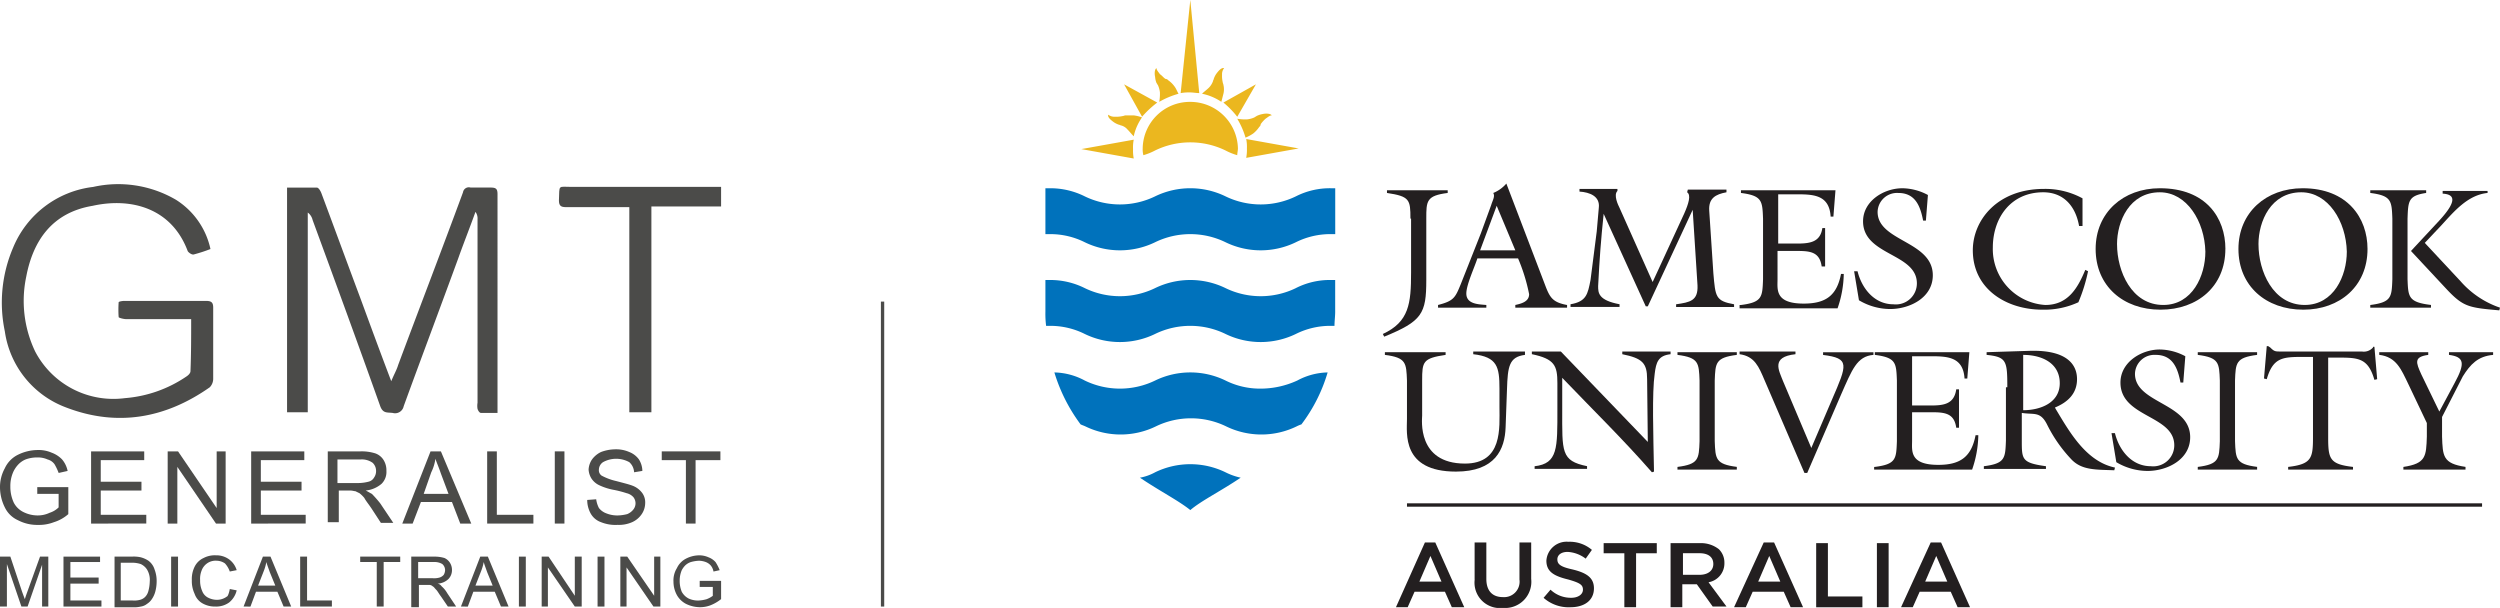 <svg xmlns="http://www.w3.org/2000/svg" viewBox="-3453 -660 292 71.003">
  <defs>
    <style>
      .cls-1 {
        fill: #231f20;
      }

      .cls-2 {
        fill: #0072bc;
      }

      .cls-3 {
        fill: #ebb71f;
      }

      .cls-4 {
        fill: none;
        stroke: #4b4b49;
        stroke-width: 0.388px;
      }

      .cls-5 {
        fill: #4b4b49;
      }
    </style>
  </defs>
  <g id="group-7" transform="translate(-3453 -660)">
    <path id="path" class="cls-1" d="M203.624,31.51c0-2.207-.081-2.6-2.74-2.995V28.2h7.092v.315c-2.5.315-2.5.946-2.5,2.995v7.171c0,3.94-.484,4.807-4.916,6.62l-.161-.315c3.063-1.418,3.3-3.546,3.3-7.171v-6.3Z" transform="translate(-38.885 -5.977)"/>
    <path id="path-2" data-name="path" class="cls-1" d="M212.994,35.947c-.322,1.024-1.29,3.073-1.29,4.1,0,1.261,1.451,1.261,2.337,1.34V41.7H208.4v-.315c1.854-.473,2.015-.867,2.66-2.443l2.337-5.91,1.209-3.31c.161-.552.484-1.024.242-1.418a3.968,3.968,0,0,0,1.531-1.1l4.513,11.821c.564,1.5.887,2.049,2.579,2.364V41.7h-6.045v-.315c.725-.158,1.612-.394,1.612-1.261a21.056,21.056,0,0,0-1.29-4.177h-4.755ZM215.25,29.8,213.316,35h4.11Z" transform="translate(-40.437 -5.765)"/>
    <path id="path-3" data-name="path" class="cls-1" d="M237.191,38.875l3.707-8.038c.484-1.1.806-2.128.322-2.443l.081-.315h4.513v.315c-1.29.236-2.1.709-2.015,2.128l.484,7.329c.242,2.758.242,3.231,2.418,3.625v.315h-6.77v-.315c1.612-.236,2.579-.394,2.5-2.207l-.564-8.826h0l-5.239,11.269h-.242l-4.916-10.8h0c-.322,3.073-.484,5.28-.645,8.432,0,.788,0,1.655,2.5,2.128v.315H227.6v-.315c1.854-.315,2.015-1.182,2.337-2.837l.725-5.674.242-2.758c.161-1.34-1.048-1.813-2.257-1.891V28h4.433v.236c-.484.473.081,1.655.242,1.97Z" transform="translate(-44.163 -5.935)"/>
    <path id="path-4" data-name="path" class="cls-1" d="M252.261,41.6c2.5-.315,2.5-.946,2.579-2.995V31.51c-.081-2.049-.081-2.679-2.579-2.995V28.2H263.3l-.242,3.073h-.322c-.161-2.6-2.1-2.6-4.111-2.6h-2.015v5.753h2.176c1.531,0,2.74-.158,2.982-1.813h.322V37.1h-.4c-.242-1.734-1.37-1.813-2.982-1.813h-2.176V38.6c0,1.182-.322,2.837,3.063,2.837,2.579,0,3.869-.946,4.352-3.467h.322a12.751,12.751,0,0,1-.725,4.019H252.1V41.6Z" transform="translate(-48.917 -5.977)"/>
    <path id="path-5" data-name="path" class="cls-1" d="M277.082,31.683h-.322c-.322-1.655-.887-3.231-2.9-3.231a2.27,2.27,0,0,0-2.418,2.207c0,3.467,6.448,3.389,6.448,7.408,0,2.6-2.66,3.94-5,3.94a7.166,7.166,0,0,1-3.627-1.024l-.564-3.389h.4c.484,1.97,1.934,3.861,4.191,3.861a2.457,2.457,0,0,0,2.74-2.443c0-3.546-6.287-3.231-6.287-7.25,0-2.364,2.418-3.861,4.594-3.861a6.457,6.457,0,0,1,2.982.788Z" transform="translate(-52.138 -5.913)"/>
    <path id="path-6" data-name="path" class="cls-1" d="M298.635,32.334h-.322c-.4-2.285-1.773-3.94-4.191-3.94-3.788,0-5.884,2.995-5.884,6.462a6.54,6.54,0,0,0,6.125,6.7c2.66,0,3.788-1.97,4.675-4.1l.322.158a18.938,18.938,0,0,1-1.128,3.625,9.515,9.515,0,0,1-4.191.867c-4.272,0-8.14-2.443-8.14-6.935,0-3.546,2.9-7.171,8.3-7.171a9.1,9.1,0,0,1,4.513,1.1v3.231Z" transform="translate(-55.476 -5.935)"/>
    <path id="path-7" data-name="path" class="cls-1" d="M318.852,34.992c0,4.334-3.224,7.092-7.576,7.092s-7.576-2.758-7.576-7.092c0-4.255,3.224-7.092,7.5-7.092,5.4,0,7.657,3.467,7.657,7.092M306.2,34.441c0,3.152,1.693,7.092,5.4,7.092,3.385,0,4.916-3.389,4.916-6.226-.081-3.546-2.176-6.935-5.319-6.935-3.546,0-5,3.389-5,6.068" transform="translate(-58.929 -5.913)"/>
    <path id="path-8" data-name="path" class="cls-1" d="M339.472,34.992c0,4.334-3.224,7.092-7.5,7.092-4.352,0-7.576-2.758-7.576-7.092,0-4.255,3.224-7.092,7.5-7.092,5.239,0,7.576,3.467,7.576,7.092m-12.734-.552c0,3.152,1.693,7.092,5.4,7.092,3.385,0,4.916-3.389,4.916-6.226-.081-3.546-2.176-6.935-5.319-6.935-3.546,0-5,3.389-5,6.068" transform="translate(-62.946 -5.913)"/>
    <path id="path-9" data-name="path" class="cls-1" d="M347.852,38.6c.081,2.049.081,2.679,2.74,2.995v.315H343.5V41.6c2.5-.315,2.5-.946,2.579-2.995V31.51C346,29.461,346,28.83,343.5,28.515V28.2h6.528v.315c-2.1.315-2.1.946-2.176,2.995ZM357.2,28.2v.315c-2.337.236-3.949,2.207-5.4,3.783l-1.934,2.049,4.191,4.492a10.694,10.694,0,0,0,4.594,3.073l-.081.315c-3.546-.315-4.191-.394-6.125-2.443l-4.191-4.492,3.3-3.546c2.176-2.364,1.773-3.073.4-3.152v-.315H357.2Z" transform="translate(-66.652 -5.977)"/>
    <path id="path-10" data-name="path" class="cls-1" d="M217.061,52.179v.315c-1.854.236-2.015,1.34-2.1,4.019l-.161,4.413c-.081,2.6-1.209,5.2-5.8,5.2-6.367,0-5.722-4.492-5.722-6.147V55.489c-.081-2.049-.081-2.679-2.579-2.995v-.315h7.092v.315c-2.66.394-2.74.788-2.74,2.995v4.1c0,.394-.645,5.6,5,5.6,4.433,0,4.03-4.177,4.03-6.62V56.434c0-2.522-.242-3.7-3.063-4.019V52.1h6.045Z" transform="translate(-38.944 -11.043)"/>
    <path id="path-11" data-name="path" class="cls-1" d="M235.541,62.66l-.081-7.329c0-1.891-.564-2.443-2.9-2.916V52.1H238.2v.315c-1.451.158-1.692.946-1.854,2.285-.322,2.207-.161,7.092-.081,11.427l-.242.079c-3.3-3.783-6.931-7.329-10.478-11.033v3.7c0,4.965-.161,5.989,2.9,6.62v.315h-6.125V65.5c2.74-.315,2.66-2.128,2.66-6.7V55.8c0-2.049-.322-2.837-2.982-3.389V52.1h3.385Z" transform="translate(-43.077 -11.043)"/>
    <path id="path-12" data-name="path" class="cls-1" d="M247.452,62.6c.081,2.049.081,2.679,2.579,2.995v.315H243.1V65.6c2.5-.315,2.5-.946,2.579-2.995V55.51c-.081-2.049-.081-2.679-2.579-2.995V52.2h6.931v.315c-2.5.315-2.5.946-2.579,2.995Z" transform="translate(-47.171 -11.064)"/>
    <path id="path-13" data-name="path" class="cls-1" d="M267.736,52.179v.315c-1.934.158-2.5,1.734-3.788,4.649L260,66.285h-.322L255,55.41c-.645-1.5-1.128-2.758-2.9-2.995V52.1h6.528v.315c-2.9.315-1.934,1.891-1.451,3.152l3.3,7.8L262.9,57.7c1.773-4.1,2.1-4.807-1.048-5.2v-.315h5.884Z" transform="translate(-48.917 -11.043)"/>
    <path id="path-14" data-name="path" class="cls-1" d="M271.68,65.6c2.5-.315,2.5-.946,2.579-2.995V55.51c-.081-2.049-.081-2.679-2.579-2.995V52.2h11.042l-.242,3.073h-.322c-.161-2.6-2.1-2.6-4.111-2.6h-2.015v5.753h2.176c1.531,0,2.74-.158,2.982-1.891h.322v4.492h-.322c-.242-1.734-1.37-1.813-2.982-1.813h-2.176v3.31c0,1.182-.322,2.837,3.063,2.837,2.579,0,3.869-.946,4.352-3.467h.322a12.748,12.748,0,0,1-.725,4.019H271.6V65.6Z" transform="translate(-52.701 -11.064)"/>
    <path id="path-15" data-name="path" class="cls-1" d="M290.24,56.253c0-3.073-.081-3.546-2.418-3.783v-.315l5-.158c5.158-.158,5.561,2.285,5.561,3.31,0,1.655-1.048,2.679-2.579,3.31l.081.158c1.612,2.679,3.546,6.147,6.931,6.856l-.081.315c-2.176-.079-3.788,0-5-1.261a16.613,16.613,0,0,1-2.821-4.019c-.806-1.655-1.531-1.182-2.982-1.419v3.231c0,2.206,0,2.6,2.821,2.995v.315H287.5v-.315c2.5-.315,2.5-.946,2.579-2.995V56.253Zm1.854,2.679c2.015,0,4.272-.867,4.272-3.152,0-2.364-2.1-3.31-4.272-3.31Z" transform="translate(-55.786 -11.019)"/>
    <path id="path-16" data-name="path" class="cls-1" d="M314.382,55.661h-.323c-.322-1.655-.887-3.231-2.9-3.231a2.27,2.27,0,0,0-2.418,2.207c0,3.467,6.448,3.389,6.448,7.408,0,2.6-2.66,3.94-5,3.94a7.165,7.165,0,0,1-3.627-1.024L306,61.572h.4c.484,1.97,1.934,3.861,4.191,3.861a2.457,2.457,0,0,0,2.74-2.443c0-3.546-6.286-3.231-6.286-7.329,0-2.364,2.418-3.861,4.594-3.861a6.458,6.458,0,0,1,2.982.788Z" transform="translate(-59.376 -10.979)"/>
    <path id="path-17" data-name="path" class="cls-1" d="M322.853,62.6c.08,2.049.08,2.679,2.579,2.995v.315H318.5V65.6c2.5-.315,2.5-.946,2.579-2.995V55.51C321,53.461,321,52.83,318.5,52.515V52.2h6.931v.315c-2.5.315-2.5.946-2.579,2.995Z" transform="translate(-61.802 -11.064)"/>
    <path id="path-18" data-name="path" class="cls-1" d="M340.833,51.379h.161l.322,3.783-.322.079c-.725-2.522-1.854-2.6-4.191-2.6h-1.209v9.3c0,2.522.161,3.152,2.9,3.467v.315H330.92v-.315c2.74-.315,2.9-1.024,2.9-3.467V52.561h-1.209c-2.337,0-3.466.079-4.191,2.6l-.322-.079.322-3.783h.161l.242.158c.484.473.564.473,1.289.473h9.43a1.419,1.419,0,0,0,1.29-.473Z" transform="translate(-63.663 -10.873)"/>
    <path id="path-19" data-name="path" class="cls-1" d="M358.1,52.2v.315c-1.773.158-2.66,1.1-3.546,2.522l-2.418,4.728v2.285c.081,2.285.081,3.152,2.74,3.546v.315H347.62V65.6c2.66-.394,2.66-1.261,2.74-3.546V60.475L348.185,55.9c-.806-1.655-1.37-3.152-3.385-3.389V52.2h5.723v.315c-1.693.236-1.451.867-.806,2.285l2.1,4.334,1.773-3.31c1.29-2.364,1.128-3.073-.645-3.31V52.2Z" transform="translate(-66.904 -11.064)"/>
    <rect id="rectangle" class="cls-1" width="125.569" height="0.394" transform="translate(164.336 58.788)"/>
    <path id="path-20" data-name="path" class="cls-1" d="M205.685,80.4h1.209l3.385,7.565h-1.451l-.806-1.812h-3.546l-.806,1.812H202.3Zm1.934,4.571-1.29-2.995-1.29,2.995Z" transform="translate(-39.254 -17.041)"/>
    <path id="path-21" data-name="path" class="cls-1" d="M213.7,84.734V80.4h1.37v4.255c0,1.419.725,2.128,1.934,2.128a1.807,1.807,0,0,0,1.934-2.049V80.4h1.37v4.255a3.061,3.061,0,0,1-3.3,3.389,2.967,2.967,0,0,1-3.3-3.31" transform="translate(-41.465 -17.041)"/>
    <path id="path-22" data-name="path" class="cls-1" d="M223.7,86.841l.806-.946a3.454,3.454,0,0,0,2.418.946c.806,0,1.37-.394,1.37-.946h0c0-.552-.322-.788-1.692-1.182-1.612-.394-2.579-.867-2.579-2.207h0A2.371,2.371,0,0,1,226.6,80.3a3.98,3.98,0,0,1,2.74.946l-.725,1.024a3.846,3.846,0,0,0-2.1-.788c-.806,0-1.209.394-1.209.867h0c0,.552.322.867,1.773,1.182,1.612.394,2.5.946,2.5,2.207h0c0,1.418-1.128,2.207-2.74,2.207a4.405,4.405,0,0,1-3.143-1.1" transform="translate(-43.406 -17.02)"/>
    <path id="path-23" data-name="path" class="cls-1" d="M234.818,81.682H232.4V80.5h6.206v1.182h-2.418v6.3h-1.37Z" transform="translate(-45.094 -17.062)"/>
    <path id="path-24" data-name="path" class="cls-1" d="M242.181,80.5h3.385a3.389,3.389,0,0,1,2.176.709,2.175,2.175,0,0,1,.645,1.576h0a2.237,2.237,0,0,1-1.854,2.285l2.1,2.837h-1.612l-1.854-2.6H243.47v2.679H242.1V80.5Zm3.3,3.7c.967,0,1.612-.473,1.612-1.261h0c0-.788-.564-1.261-1.612-1.261h-1.934V84.2Z" transform="translate(-46.977 -17.062)"/>
    <path id="path-25" data-name="path" class="cls-1" d="M254.766,80.4h1.209l3.385,7.565h-1.451l-.806-1.812h-3.627l-.806,1.812H251.3ZM256.7,84.97l-1.29-2.995-1.289,2.995Z" transform="translate(-48.762 -17.041)"/>
    <path id="path-26" data-name="path" class="cls-1" d="M263.2,80.5h1.37v6.226h4.03v1.261h-5.4Z" transform="translate(-51.071 -17.062)"/>
    <rect id="rectangle-2" data-name="rectangle" class="cls-1" width="1.37" height="7.486" transform="translate(219.222 63.438)"/>
    <path id="path-27" data-name="path" class="cls-1" d="M278.966,80.4h1.209l3.385,7.565h-1.451l-.806-1.812h-3.627l-.806,1.812H275.5ZM280.9,84.97l-1.29-2.995-1.289,2.995Z" transform="translate(-53.458 -17.041)"/>
    <path id="path-28" data-name="path" class="cls-2" d="M180.756,42.446a9.406,9.406,0,0,1-8.221,0,9.406,9.406,0,0,0-8.221,0,9.406,9.406,0,0,1-8.221,0,9,9,0,0,0-4.11-.946H151.5v3.7a11.382,11.382,0,0,0,.081,1.655h.4a9,9,0,0,1,4.11.946,9.406,9.406,0,0,0,8.221,0,9.406,9.406,0,0,1,8.221,0,9.406,9.406,0,0,0,8.221,0,9,9,0,0,1,4.11-.946h.4c0-.552.081-1.1.081-1.655V41.5h-.484a8.753,8.753,0,0,0-4.11.946" transform="translate(-29.396 -8.796)"/>
    <path id="path-29" data-name="path" class="cls-2" d="M176.9,57.091a9,9,0,0,1-4.11-.946,9.406,9.406,0,0,0-8.221,0,9.406,9.406,0,0,1-8.221,0A7.794,7.794,0,0,0,152.8,55.2a19.676,19.676,0,0,0,3.063,6.068c.161.079.4.158.564.236a9.406,9.406,0,0,0,8.221,0,9.406,9.406,0,0,1,8.221,0,9.406,9.406,0,0,0,8.221,0,3.976,3.976,0,0,1,.564-.236,18.83,18.83,0,0,0,3.063-6.068,7.793,7.793,0,0,0-3.546.946,10.292,10.292,0,0,1-4.272.946" transform="translate(-29.649 -11.7)"/>
    <path id="path-30" data-name="path" class="cls-2" d="M175.194,69.746a9.406,9.406,0,0,0-8.221,0,5.859,5.859,0,0,1-1.773.63c2.337,1.576,4.513,2.679,5.884,3.783,1.289-1.1,3.546-2.207,5.883-3.783a7.585,7.585,0,0,1-1.773-.63" transform="translate(-32.055 -14.582)"/>
    <path id="path-31" data-name="path" class="cls-2" d="M180.756,28.846a9.406,9.406,0,0,1-8.221,0,9.406,9.406,0,0,0-8.221,0,9.406,9.406,0,0,1-8.221,0,9,9,0,0,0-4.11-.946H151.5v5.359h.484a9,9,0,0,1,4.11.946,9.406,9.406,0,0,0,8.221,0,9.406,9.406,0,0,1,8.221,0,9.406,9.406,0,0,0,8.221,0,9,9,0,0,1,4.11-.946h.484V27.9h-.484a8.753,8.753,0,0,0-4.11.946" transform="translate(-29.396 -5.913)"/>
    <path id="path-32" data-name="path" class="cls-3" d="M169.434,11.9a5.511,5.511,0,0,0-5.561,5.438,2.626,2.626,0,0,0,.081.788,7.061,7.061,0,0,0,1.37-.552,9.406,9.406,0,0,1,8.221,0,7.062,7.062,0,0,0,1.37.552c0-.236.081-.552.081-.788a5.564,5.564,0,0,0-5.561-5.438m-7.576,1.576c-.081,0-.242.079-.322.079a3.378,3.378,0,0,1-.887.079,1.222,1.222,0,0,1-.806-.236c-.081.315.322.63.645.867a2.436,2.436,0,0,0,.645.315c.081,0,.161.079.242.079a1.452,1.452,0,0,1,.725.473c.242.236.484.552.725.788a5.978,5.978,0,0,1,.967-2.207,4.33,4.33,0,0,0-.967-.236h-.967m20.23,3.861-6.125-1.1a4.742,4.742,0,0,1,.081,1.1,5.09,5.09,0,0,1-.081,1.1Zm-19.262-1.024-6.125,1.1,6.125,1.1a4.743,4.743,0,0,1-.081-1.1,4.413,4.413,0,0,1,.081-1.1m14.668-1.5a.407.407,0,0,0,.161-.315,3.972,3.972,0,0,1,.564-.63c.242-.158.484-.394.725-.394-.161-.236-.725-.236-1.048-.158a2.6,2.6,0,0,0-.725.236c-.081.079-.161.079-.242.158a2.907,2.907,0,0,1-.887.236,5.44,5.44,0,0,1-1.128-.079h0a9.207,9.207,0,0,1,.967,2.207,4.85,4.85,0,0,0,.887-.473,3.417,3.417,0,0,0,.725-.788m-11.928-2.837L161.7,9.851l2.1,3.783a11.549,11.549,0,0,1,1.773-1.655m9.349,1.655,2.176-3.783L173.3,11.978a10.634,10.634,0,0,1,1.612,1.655m-4.433-2.758L169.434,0l-1.128,10.875a5.44,5.44,0,0,1,1.128-.079c.322,0,.725.079,1.048.079m-5-1.182c.081.079.081.158.161.236a2.747,2.747,0,0,1,.242.867,5.089,5.089,0,0,1-.081,1.1h0a9.643,9.643,0,0,1,2.257-.946c-.161-.236-.242-.552-.484-.867a3.042,3.042,0,0,0-.725-.709.422.422,0,0,0-.322-.158c-.242-.158-.4-.394-.645-.552-.161-.236-.4-.473-.4-.709-.242.158-.242.709-.161,1.024a2.258,2.258,0,0,0,.161.709m7.818,1.261a2.193,2.193,0,0,0,0-1.024c0-.079-.081-.236-.081-.315a3.162,3.162,0,0,1-.081-.867,1.159,1.159,0,0,1,.242-.788c-.322-.079-.645.315-.887.63a2.338,2.338,0,0,0-.322.63c0,.079-.081.158-.081.236a2.09,2.09,0,0,1-.484.788c-.242.236-.564.473-.806.709h0a6.259,6.259,0,0,1,2.257.946l.242-.946" transform="translate(-30.406)"/>
    <line id="line" class="cls-4" y2="35.62" transform="translate(103.083 35.226)"/>
    <path id="path-33" data-name="path" class="cls-5" d="M4.352,71.98v-.946H7.979v3.152a4.588,4.588,0,0,1-1.693.946,4.824,4.824,0,0,1-1.854.315A4.858,4.858,0,0,1,2.1,74.9,3.108,3.108,0,0,1,.564,73.4,5.329,5.329,0,0,1,0,71.113a4.58,4.58,0,0,1,.564-2.285A3.276,3.276,0,0,1,2.1,67.251,5.284,5.284,0,0,1,4.352,66.7a3.812,3.812,0,0,1,1.693.315,3.194,3.194,0,0,1,1.209.788,3.005,3.005,0,0,1,.645,1.34l-1.048.236a6.315,6.315,0,0,0-.484-1.024,1.478,1.478,0,0,0-.806-.552,2.744,2.744,0,0,0-1.209-.236,3.841,3.841,0,0,0-1.37.236,2.523,2.523,0,0,0-.887.63,3.246,3.246,0,0,0-.564.867,4.035,4.035,0,0,0-.322,1.655,4.4,4.4,0,0,0,.4,1.891,2.519,2.519,0,0,0,1.128,1.1,3.736,3.736,0,0,0,1.612.394A3.221,3.221,0,0,0,5.8,74.029a2.6,2.6,0,0,0,1.048-.63V71.822h-2.5Z" transform="translate(0 -14.137)"/>
    <path id="path-34" data-name="path" class="cls-5" d="M13.2,75.332V66.9h6.206v1.024H14.328v2.522h4.755v1.024H14.328v2.837h5.319v1.024Z" transform="translate(-2.561 -14.179)"/>
    <path id="path-35" data-name="path" class="cls-5" d="M24.3,75.332V66.9h1.209l4.513,6.62V66.9H31.07v8.432H29.942l-4.513-6.62v6.62Z" transform="translate(-4.715 -14.179)"/>
    <path id="path-36" data-name="path" class="cls-5" d="M36.4,75.332V66.9h6.206v1.024H37.528v2.522h4.755v1.024H37.528v2.837h5.239v1.024Z" transform="translate(-7.063 -14.179)"/>
    <path id="path-37" data-name="path" class="cls-5" d="M48.628,70.6h2.418a4.981,4.981,0,0,0,1.209-.158,1,1,0,0,0,.645-.473,1.31,1.31,0,0,0,.242-.788,1.291,1.291,0,0,0-.4-.946,2.168,2.168,0,0,0-1.37-.394h-2.74V70.6ZM47.5,75.332V66.9h3.788a5.318,5.318,0,0,1,1.773.236,1.873,1.873,0,0,1,.967.788,2.272,2.272,0,0,1,.322,1.261,1.937,1.937,0,0,1-.564,1.5,3.346,3.346,0,0,1-1.854.788c.322.158.564.315.725.394a13.807,13.807,0,0,1,.967,1.1l1.531,2.285H53.706L52.577,73.52c-.322-.473-.645-.867-.806-1.182a3.6,3.6,0,0,0-.564-.552l-.484-.236c-.161,0-.322-.079-.645-.079h-1.29v3.7H47.5Z" transform="translate(-9.217 -14.179)"/>
    <path id="path-38" data-name="path" class="cls-5" d="M60.8,71.865h2.9L62.813,69.5c-.242-.709-.484-1.261-.645-1.734a5.145,5.145,0,0,1-.484,1.576Zm-2.5,3.467L61.6,66.9h1.209l3.546,8.432H65.07L64.1,72.81H60.476l-.967,2.522Z" transform="translate(-11.312 -14.179)"/>
    <path id="path-39" data-name="path" class="cls-5" d="M70.6,75.332V66.9h1.128v7.408H76v1.024Z" transform="translate(-13.699 -14.179)"/>
    <rect id="rectangle-3" data-name="rectangle" class="cls-5" width="1.128" height="8.432" transform="translate(64.799 52.72)"/>
    <path id="path-40" data-name="path" class="cls-5" d="M85.1,72.51l1.048-.079a3.1,3.1,0,0,0,.322,1.024,1.948,1.948,0,0,0,.887.63,3.408,3.408,0,0,0,1.29.236,4.857,4.857,0,0,0,1.128-.158,1.75,1.75,0,0,0,.725-.552,1.161,1.161,0,0,0,0-1.419,1.538,1.538,0,0,0-.806-.473,12.046,12.046,0,0,0-1.531-.394,6.816,6.816,0,0,1-1.693-.552,2.164,2.164,0,0,1-.887-.788,2.2,2.2,0,0,1-.322-1.024,2.31,2.31,0,0,1,.4-1.182,2.79,2.79,0,0,1,1.048-.867,4.863,4.863,0,0,1,1.612-.315,3.811,3.811,0,0,1,1.693.315,2.523,2.523,0,0,1,1.128.867,2.614,2.614,0,0,1,.4,1.34l-.967.158a1.666,1.666,0,0,0-.564-1.182,3.173,3.173,0,0,0-3.063,0,1.082,1.082,0,0,0-.484.867.762.762,0,0,0,.322.709,6.729,6.729,0,0,0,1.693.63c.887.236,1.531.394,1.934.552a2.524,2.524,0,0,1,1.128.867A1.868,1.868,0,0,1,91.87,72.9a2.345,2.345,0,0,1-.4,1.261,2.664,2.664,0,0,1-1.128.946,3.812,3.812,0,0,1-1.693.315,4.492,4.492,0,0,1-1.934-.315A2.222,2.222,0,0,1,85.5,74.086a3.274,3.274,0,0,1-.4-1.576" transform="translate(-16.513 -14.116)"/>
    <path id="path-41" data-name="path" class="cls-5" d="M98.721,75.332V67.924H95.9V66.9h6.851v1.024h-2.9v7.408Z" transform="translate(-18.608 -14.179)"/>
    <path id="path-42" data-name="path" class="cls-5" d="M0,88.331V82.5H1.209l1.37,4.1c.161.394.242.709.322.867.081-.236.161-.552.322-.946L4.675,82.5h.967v5.832H4.916V83.446L3.224,88.331H2.5L.806,83.367v4.965Z" transform="translate(0 -17.486)"/>
    <path id="path-43" data-name="path" class="cls-5" d="M9.2,88.331V82.5h4.272v.63H10.006v1.813h3.3v.709h-3.3v1.97h3.627v.709Z" transform="translate(-1.785 -17.486)"/>
    <path id="path-44" data-name="path" class="cls-5" d="M17.406,87.622H18.7a2.561,2.561,0,0,0,.887-.079,1.307,1.307,0,0,0,.564-.315,1.516,1.516,0,0,0,.4-.709,4.555,4.555,0,0,0,.161-1.1A2.328,2.328,0,0,0,20.388,84a1.735,1.735,0,0,0-.725-.63,3.223,3.223,0,0,0-1.048-.158h-1.29v4.413Zm-.806.709V82.5h2.015a3.717,3.717,0,0,1,1.048.079,3.012,3.012,0,0,1,.887.394A2,2,0,0,1,21.275,84a3.741,3.741,0,0,1,.242,1.418,4.67,4.67,0,0,1-.161,1.182,2.882,2.882,0,0,1-.4.867,1.863,1.863,0,0,1-.564.552,1.535,1.535,0,0,1-.725.315,3.394,3.394,0,0,1-.967.079H16.6Z" transform="translate(-3.221 -17.486)"/>
    <rect id="rectangle-4" data-name="rectangle" class="cls-5" width="0.806" height="5.832" transform="translate(19.988 65.014)"/>
    <path id="path-45" data-name="path" class="cls-5" d="M32.233,86.24l.806.158a2.567,2.567,0,0,1-.887,1.419,2.6,2.6,0,0,1-1.612.473,2.917,2.917,0,0,1-1.531-.394,2.047,2.047,0,0,1-.887-1.1,3.461,3.461,0,0,1-.322-1.576,3.256,3.256,0,0,1,.322-1.576,2.181,2.181,0,0,1,1.048-1.024,2.812,2.812,0,0,1,1.451-.315,2.519,2.519,0,0,1,1.531.473,2.434,2.434,0,0,1,.887,1.261l-.806.158a2.713,2.713,0,0,0-.564-.946,1.754,1.754,0,0,0-.967-.315,1.733,1.733,0,0,0-1.128.315,1.783,1.783,0,0,0-.645.867,2.628,2.628,0,0,0-.161,1.1,2.943,2.943,0,0,0,.242,1.261,1.422,1.422,0,0,0,.725.788,2.272,2.272,0,0,0,1.048.236,1.953,1.953,0,0,0,1.128-.394c.081,0,.242-.394.322-.867" transform="translate(-5.394 -17.444)"/>
    <path id="path-46" data-name="path" class="cls-5" d="M36.992,85.888h2.015l-.645-1.576c-.161-.473-.322-.867-.4-1.182a5.706,5.706,0,0,1-.322,1.1ZM35.3,88.331,37.557,82.5h.887l2.418,5.832h-.887L39.249,86.6h-2.5l-.645,1.734Z" transform="translate(-6.85 -17.486)"/>
    <path id="path-47" data-name="path" class="cls-5" d="M43.5,88.331V82.5h.806v5.122h2.9v.709Z" transform="translate(-8.441 -17.486)"/>
    <path id="path-48" data-name="path" class="cls-5" d="M54.134,88.331v-5.2H52.2V82.5h4.675v.63H54.94v5.2Z" transform="translate(-10.129 -17.486)"/>
    <path id="path-49" data-name="path" class="cls-5" d="M60.406,85.022H62.1a2.3,2.3,0,0,0,.806-.079,1.029,1.029,0,0,0,.484-.315,1.12,1.12,0,0,0,.161-.552.953.953,0,0,0-.322-.709,1.749,1.749,0,0,0-.967-.236H60.406v1.891Zm-.806,3.31V82.5h2.66a4.009,4.009,0,0,1,1.209.158,1.425,1.425,0,0,1,.645.552,1.562,1.562,0,0,1,.242.867,1.48,1.48,0,0,1-.4,1.024,1.949,1.949,0,0,1-1.29.552.74.74,0,0,1,.484.315,3.1,3.1,0,0,1,.645.788l1.048,1.576h-.967l-.806-1.182c-.242-.315-.4-.63-.564-.788s-.242-.315-.4-.394a.617.617,0,0,0-.322-.158h-1.29v2.6H59.6Z" transform="translate(-11.565 -17.486)"/>
    <path id="path-50" data-name="path" class="cls-5" d="M68.492,85.888h2.015l-.645-1.576c-.161-.473-.322-.867-.4-1.182a5.708,5.708,0,0,1-.322,1.1ZM66.8,88.331,69.057,82.5h.887l2.418,5.832h-.887L70.749,86.6h-2.5l-.645,1.734Z" transform="translate(-12.962 -17.486)"/>
    <rect id="rectangle-5" data-name="rectangle" class="cls-5" width="0.806" height="5.832" transform="translate(60.608 65.014)"/>
    <path id="path-51" data-name="path" class="cls-5" d="M78.5,88.331V82.5h.806l3.063,4.571V82.5h.806v5.832h-.806l-3.143-4.571v4.571Z" transform="translate(-15.232 -17.486)"/>
    <rect id="rectangle-6" data-name="rectangle" class="cls-5" width="0.806" height="5.832" transform="translate(69.796 65.014)"/>
    <path id="path-52" data-name="path" class="cls-5" d="M89.9,88.331V82.5h.806l3.143,4.571V82.5h.725v5.832h-.806l-3.143-4.571v4.571Z" transform="translate(-17.444 -17.486)"/>
    <path id="path-53" data-name="path" class="cls-5" d="M100.663,86v-.709h2.5v2.128a4.834,4.834,0,0,1-1.209.709,3.408,3.408,0,0,1-1.29.236,3.736,3.736,0,0,1-1.612-.394A2.591,2.591,0,0,1,98,86.949a3.273,3.273,0,0,1-.4-1.576A2.72,2.72,0,0,1,98,83.8a2.346,2.346,0,0,1,1.048-1.1,3.393,3.393,0,0,1,1.531-.394,2.623,2.623,0,0,1,1.128.236,2.057,2.057,0,0,1,.806.552,5.2,5.2,0,0,1,.484.946l-.725.158a1.47,1.47,0,0,0-.322-.709,1.446,1.446,0,0,0-.564-.394,2.432,2.432,0,0,0-.806-.158,4.13,4.13,0,0,0-.967.158,1.762,1.762,0,0,0-.645.394,2.4,2.4,0,0,0-.4.552,3.1,3.1,0,0,0-.242,1.182,3.329,3.329,0,0,0,.242,1.34,1.921,1.921,0,0,0,.806.788,2.624,2.624,0,0,0,1.128.236,4.128,4.128,0,0,0,.967-.158,2.918,2.918,0,0,0,.725-.394V86Z" transform="translate(-18.938 -17.443)"/>
    <path id="path-54" data-name="path" class="cls-5" d="M43.937,54.037H41.6V27.795h3.466c.242,0,.484.473.564.709,1.531,4.1,3.063,8.275,4.594,12.372,1.128,3.073,2.257,6.147,3.546,9.535.322-.788.645-1.34.806-1.891,2.5-6.7,5.078-13.4,7.576-20.174a.689.689,0,0,1,.887-.552h2.337c.645,0,.806.158.806.788V54.116H64.248c-.161,0-.322-.236-.4-.473a2.1,2.1,0,0,1,0-.709V31.5a1.3,1.3,0,0,0-.242-.867c-.645,1.813-1.37,3.625-2.015,5.438-2.1,5.753-4.272,11.506-6.367,17.258a1.027,1.027,0,0,1-1.29.788c-.645-.079-1.128.079-1.451-.788-2.579-7.25-5.239-14.5-7.9-21.75a1.5,1.5,0,0,0-.564-.867V54.037Z" transform="translate(-8.072 -5.887)"/>
    <path id="path-55" data-name="path" class="cls-5" d="M22.379,43.066H14.8c-.322,0-.887-.158-.887-.236a12.447,12.447,0,0,1,0-1.734c0-.079.4-.158.645-.158h9.591c.645,0,.806.236.806.788v8.353a1.438,1.438,0,0,1-.4.946c-5.158,3.625-10.8,4.649-16.764,2.364a11.154,11.154,0,0,1-7.173-8.9,16.285,16.285,0,0,1,.967-9.772,11.578,11.578,0,0,1,9.349-7.092,13.36,13.36,0,0,1,9.672,1.5,9.068,9.068,0,0,1,4.03,5.753,18.426,18.426,0,0,1-1.934.63c-.242.079-.645-.236-.725-.394-1.854-4.965-6.528-6.3-11.122-5.28-4.675.788-6.931,4.019-7.737,8.275a13.7,13.7,0,0,0,1.048,8.747,10.307,10.307,0,0,0,10.478,5.438,14.812,14.812,0,0,0,7.173-2.522c.242-.158.484-.394.484-.63.081-1.97.081-3.94.081-6.068" transform="translate(-0.054 -5.791)"/>
    <path id="path-56" data-name="path" class="cls-5" d="M91.8,29.98V54.016H89.221V30.059H81.806c-.564,0-.806-.158-.806-.788.081-1.891-.161-1.576,1.531-1.576H99.94V29.98Z" transform="translate(-15.717 -5.866)"/>
  </g>
</svg>
